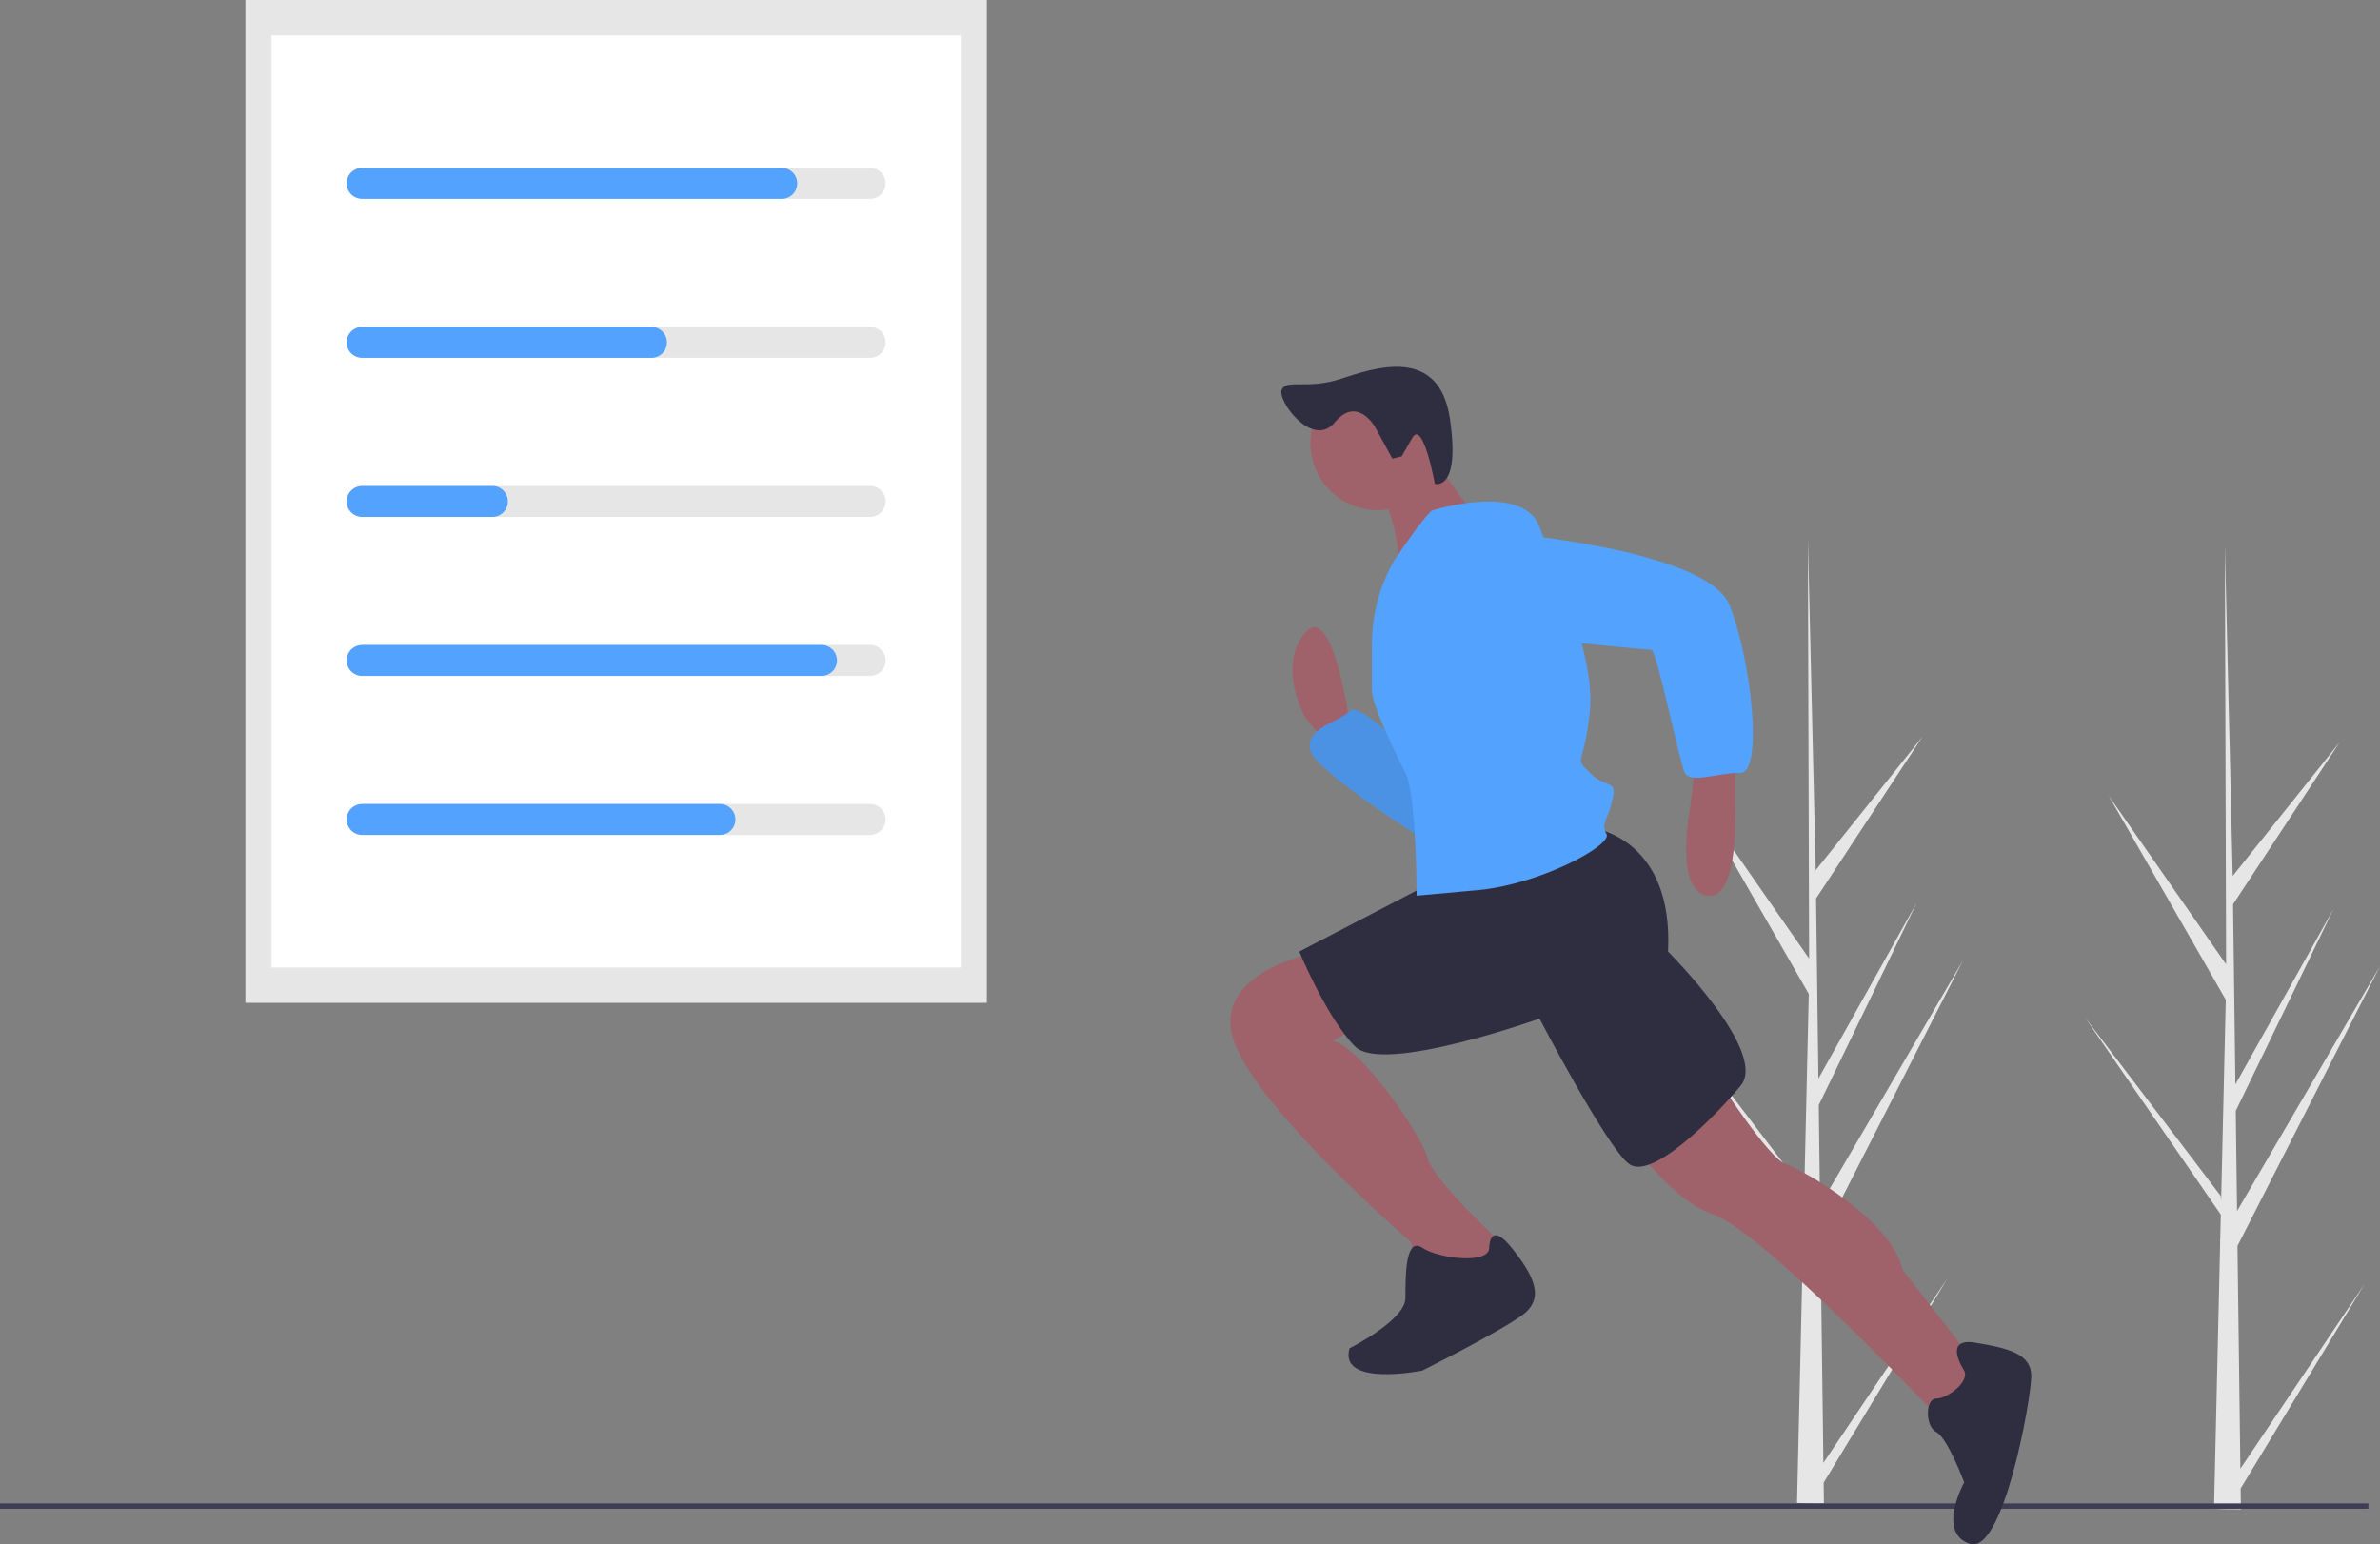 <svg id="bf4a54d9-4411-43b3-8949-563af8245ce3" data-name="Layer 1" xmlns="http://www.w3.org/2000/svg" width="892.35" height="579.11" viewBox="0 0 892.35 579.11"><rect x="0" y="0" width="892.35" height="579.11" fill="#808080" stroke="none"/><title>fitness_stats</title><path d="M837.481,708.973l46.458-69.087-46.363,76.52.097,7.774q-5.087.039-10.076-.169l2.304-99.93-.063-.771.085-.149.221-9.443-50.877-73.867,50.817,66.8.18,1.996,1.74-75.501-43.944-76.583,44.069,63.32-.46-156.419.001-.521.015.512L834.603,486.732l40.05-50.076-39.918,60.696.874,67.534,36.854-65.911-36.718,75.84.487,37.552,53.595-91.813L836.393,625.468Z" transform="translate(-153.825 -160.445)" fill="#e6e6e6"/><path d="M993.831,711.149l46.458-69.087-46.363,76.52.097,7.774q-5.087.039-10.076-.169l2.304-99.93-.063-.771.085-.149.221-9.443-50.877-73.867,50.817,66.8.18,1.996L988.354,535.32l-43.944-76.583,44.069,63.32-.46-156.419.001-.521.015.512,2.917,123.28,40.05-50.076-39.918,60.696.874,67.534,36.854-65.911-36.718,75.84.487,37.552,53.595-91.813L992.742,627.644Z" transform="translate(-153.825 -160.445)" fill="#e6e6e6"/><rect x="92" width="278.008" height="376.039" fill="#e6e6e6"/><rect x="101.796" y="13.251" width="258.415" height="349.538" fill="#fff"/><path d="M480.07,235.004H290.416a5.797,5.797,0,0,1,0-11.595H480.07a5.797,5.797,0,1,1,0,11.595Z" transform="translate(-153.825 -160.445)" fill="#e6e6e6"/><path d="M480.07,294.633H290.416a5.797,5.797,0,0,1,0-11.595H480.07a5.797,5.797,0,1,1,0,11.595Z" transform="translate(-153.825 -160.445)" fill="#e6e6e6"/><path d="M480.07,354.262H290.416a5.797,5.797,0,0,1,0-11.595H480.07a5.797,5.797,0,1,1,0,11.595Z" transform="translate(-153.825 -160.445)" fill="#e6e6e6"/><path d="M480.07,413.891H290.416a5.797,5.797,0,0,1,0-11.595H480.07a5.797,5.797,0,1,1,0,11.595Z" transform="translate(-153.825 -160.445)" fill="#e6e6e6"/><path d="M480.07,473.52H290.416a5.797,5.797,0,0,1,0-11.595H480.07a5.797,5.797,0,1,1,0,11.595Z" transform="translate(-153.825 -160.445)" fill="#e6e6e6"/><path d="M446.943,235.004H289.588a5.797,5.797,0,1,1,0-11.595H446.943a5.797,5.797,0,0,1,0,11.595Z" transform="translate(-153.825 -160.445)" fill="#53a2fe"/><path d="M398.08,294.633H289.588a5.797,5.797,0,1,1,0-11.595H398.08a5.797,5.797,0,1,1,0,11.595Z" transform="translate(-153.825 -160.445)" fill="#53a2fe"/><path d="M338.451,354.262H289.588a5.797,5.797,0,1,1,0-11.595h48.863a5.797,5.797,0,0,1,0,11.595Z" transform="translate(-153.825 -160.445)" fill="#53a2fe"/><path d="M461.85,413.891H289.588a5.797,5.797,0,1,1,0-11.595H461.85a5.797,5.797,0,0,1,0,11.595Z" transform="translate(-153.825 -160.445)" fill="#53a2fe"/><path d="M423.754,473.52H289.588a5.797,5.797,0,1,1,0-11.595H423.754a5.797,5.797,0,1,1,0,11.595Z" transform="translate(-153.825 -160.445)" fill="#53a2fe"/><rect y="563.74" width="888" height="2" fill="#3f3d56"/><path d="M659.813,431.353s-6.285-46.093-16.761-33.523,0,31.427,0,31.427l8.381,10.476,8.381-6.285Z" transform="translate(-153.825 -160.445)" fill="#9f616a"/><path d="M684.955,446.019s-20.952-23.047-25.142-18.856-16.761,6.285-14.666,14.666,46.093,35.618,46.093,35.618Z" transform="translate(-153.825 -160.445)" fill="#53a2fe"/><path d="M684.955,446.019s-20.952-23.047-25.142-18.856-16.761,6.285-14.666,14.666,46.093,35.618,46.093,35.618Z" transform="translate(-153.825 -160.445)" opacity="0.1"/><path d="M804.379,443.924V460.685s2.095,37.713-10.476,35.618S787.618,462.78,787.618,462.78l2.095-18.856Z" transform="translate(-153.825 -160.445)" fill="#9f616a"/><path d="M798.094,565.443S816.95,594.775,823.235,596.87s39.808,20.952,43.998,39.808L896.566,674.391l-14.666,18.856s-67.045-71.235-85.902-77.521-37.713-37.713-37.713-37.713Z" transform="translate(-153.825 -160.445)" fill="#9f616a"/><path d="M649.337,517.254s-39.808,6.285-33.523,31.427,67.045,77.521,67.045,77.521L684.955,638.773l23.047,4.19,10.476-10.476-2.095-6.285S691.24,603.156,689.145,594.775s-25.142-41.903-35.618-43.998l14.666-8.381Z" transform="translate(-153.825 -160.445)" fill="#9f616a"/><path d="M890.281,674.391s-8.381-12.571,4.19-10.476,20.952,4.19,20.952,12.571-10.476,67.045-23.047,62.855-2.095-23.047-2.095-23.047-6.285-16.761-10.476-18.856-4.19-12.571,0-12.571S892.376,678.581,890.281,674.391Z" transform="translate(-153.825 -160.445)" fill="#2f2e41"/><path d="M712.192,628.298s0-10.476,8.381,0,12.571,18.856,4.19,25.142S687.05,674.391,687.05,674.391s-31.427,6.285-27.237-8.381c0,0,20.952-10.476,20.952-18.856s0-23.047,6.285-18.856S712.192,634.583,712.192,628.298Z" transform="translate(-153.825 -160.445)" fill="#2f2e41"/><path d="M752,471.161s29.332,4.19,27.237,46.093c0,0,37.713,37.713,27.237,50.284s-33.523,35.618-41.903,29.332S731.048,542.396,731.048,542.396s-58.664,20.952-69.14,10.476-20.952-35.618-20.952-35.618l52.379-27.237Z" transform="translate(-153.825 -160.445)" fill="#2f2e41"/><circle cx="516.464" cy="166.149" r="25.142" fill="#9f616a"/><path d="M689.145,328.69s14.666,23.047,18.856,25.142-29.332,23.047-29.332,23.047,0-27.237-10.476-33.523Z" transform="translate(-153.825 -160.445)" fill="#9f616a"/><path d="M691.24,351.737s33.523-10.476,39.808,6.285S752,406.211,749.905,427.162s-6.285,16.761,0,23.047,10.476,2.095,8.381,10.476-4.19,8.381-2.095,12.571-25.142,18.856-48.189,20.952L684.955,496.303s0-37.713-4.19-46.093-12.571-25.142-12.571-31.427V402.151a63.607,63.607,0,0,1,8.381-31.558v0S689.145,351.737,691.24,351.737Z" transform="translate(-153.825 -160.445)" fill="#53a2fe"/><path d="M716.382,360.117s77.521,6.285,85.902,27.237S814.855,450.209,806.474,450.209s-18.856,4.19-20.952,0-10.476-46.093-12.571-46.093S708.002,397.83,708.002,397.83,680.765,364.308,716.382,360.117Z" transform="translate(-153.825 -160.445)" fill="#53a2fe"/><path d="M669.279,320.362s-6.672-11.595-15.012-1.524-21.907-8.436-19.824-12.385,9.438.178,22.042-3.943,36.885-12.514,40.951,14.867-5.618,24.511-5.618,24.511-4.439-24.263-8.451-17.294l-4.012,6.969-3.48.857Z" transform="translate(-153.825 -160.445)" fill="#2f2e41"/></svg>